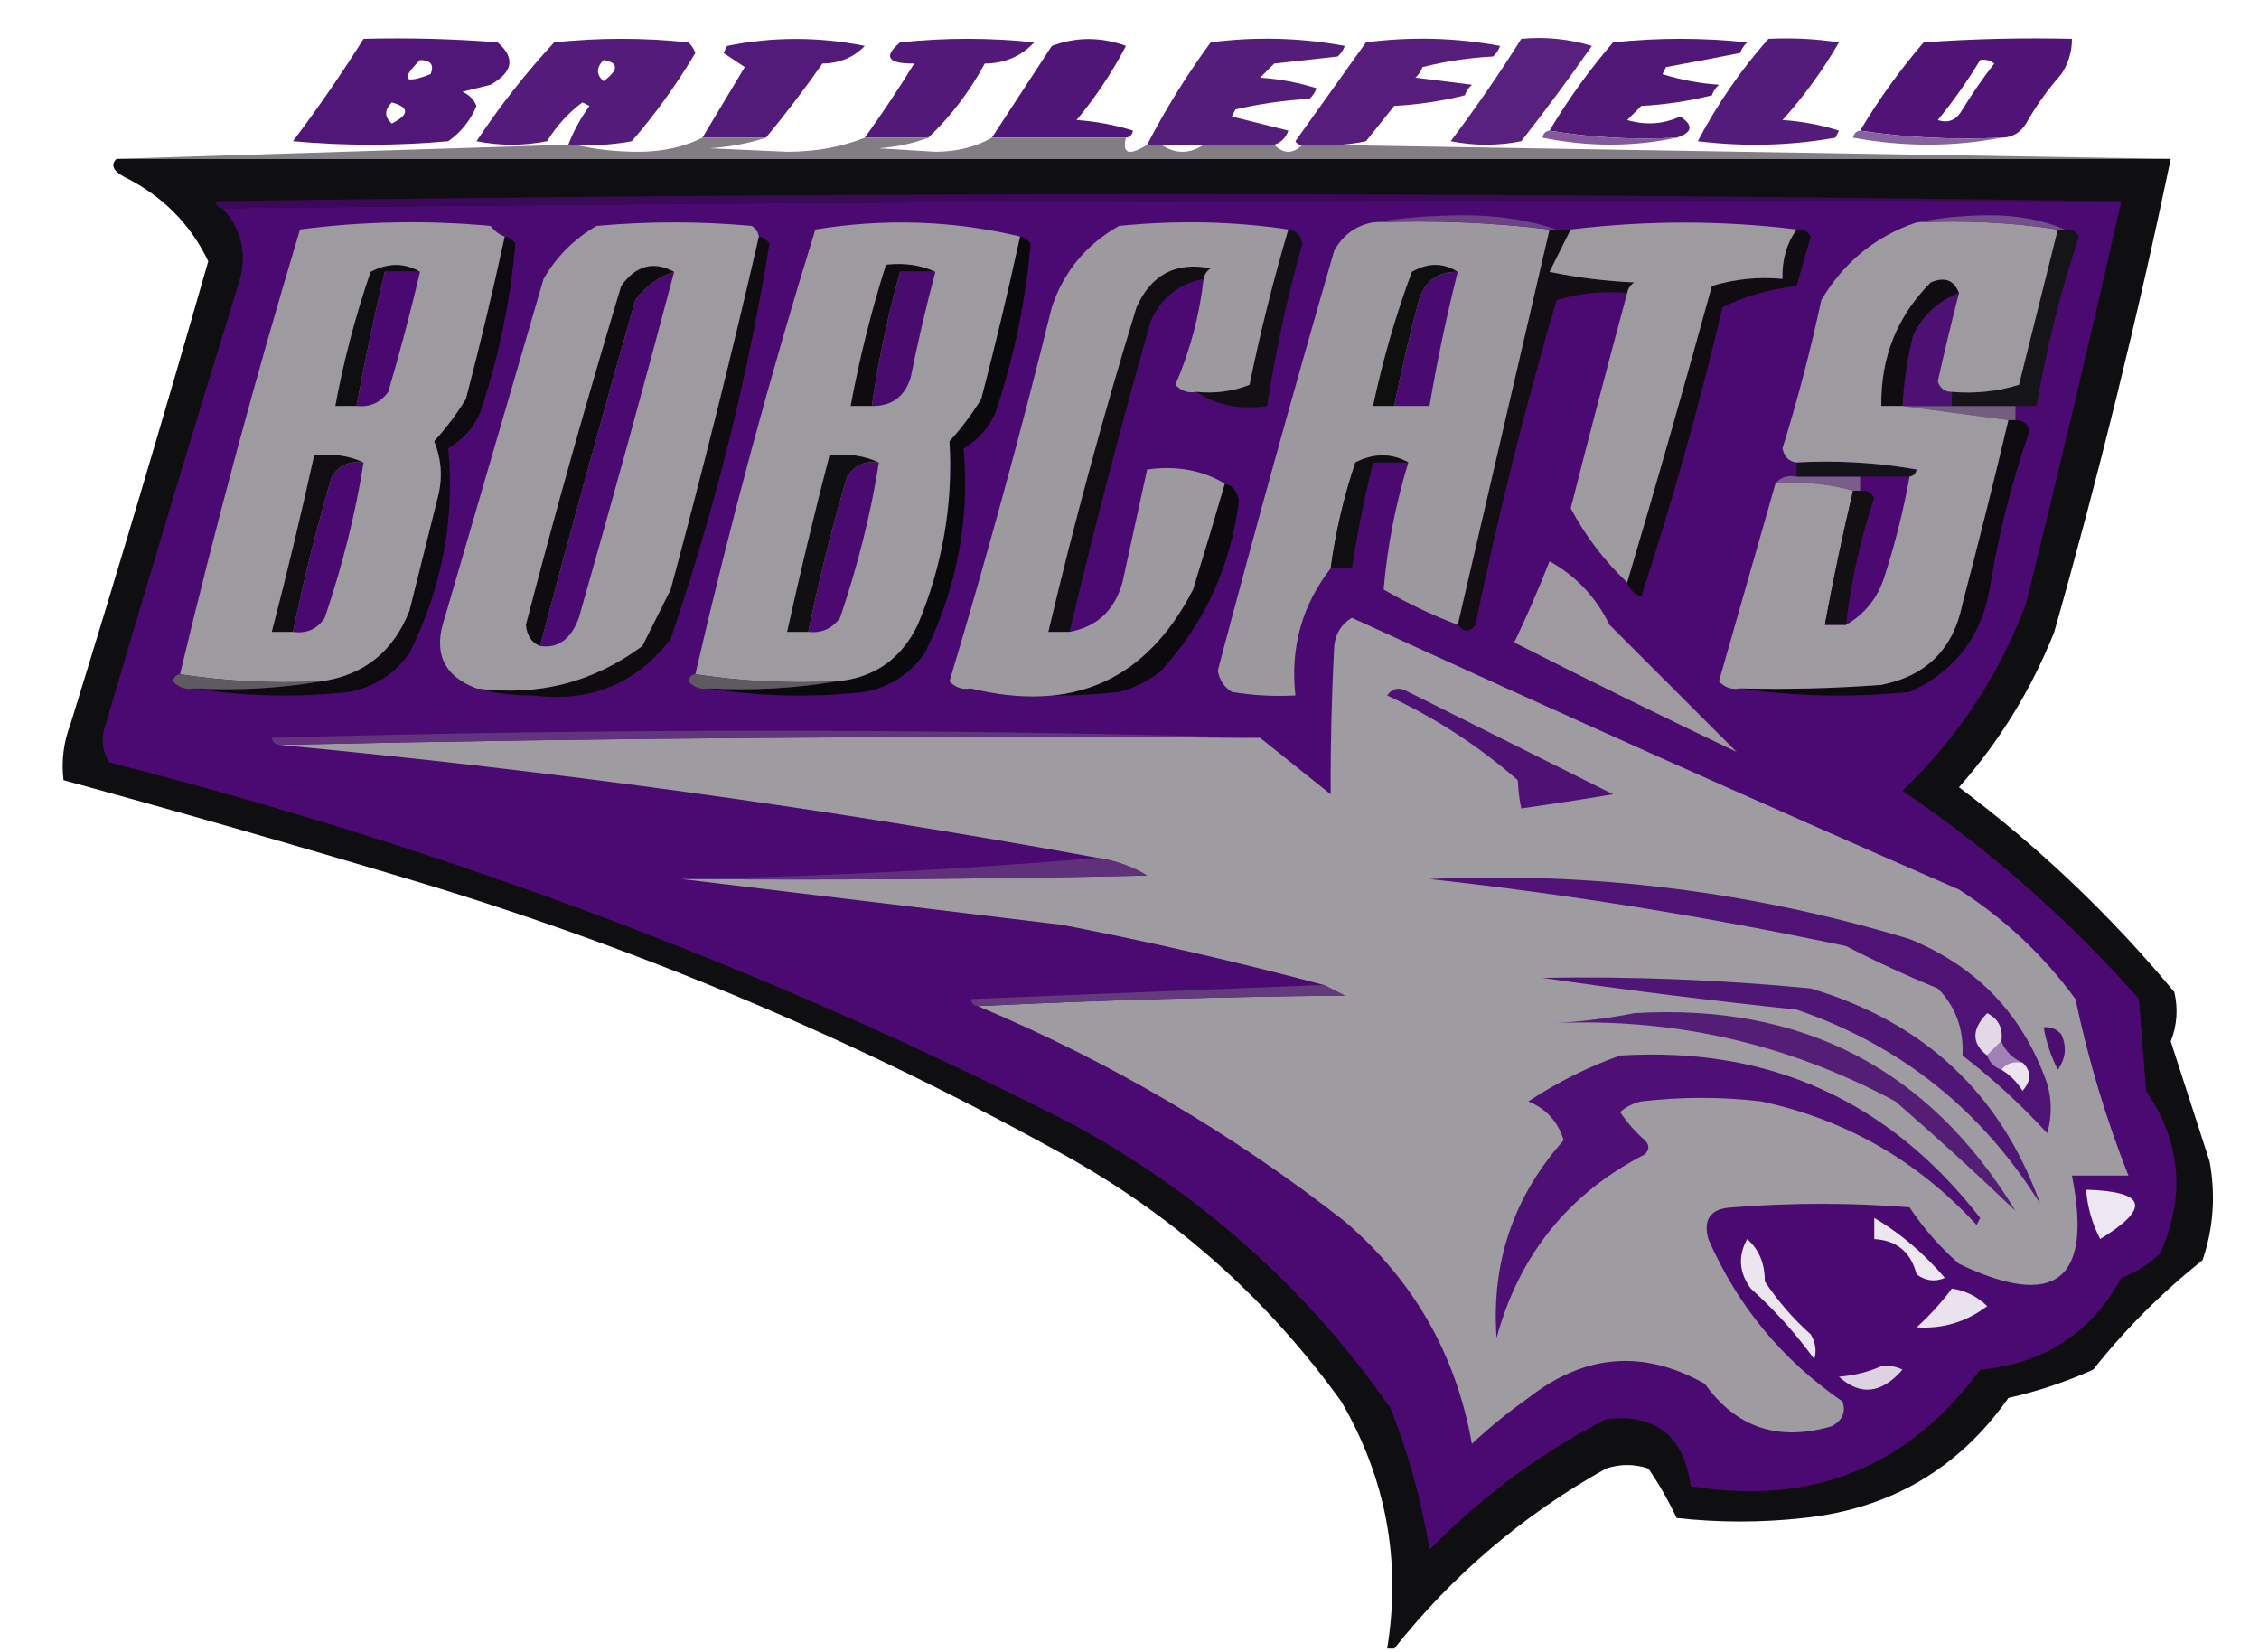 <?xml version="1.0" encoding="UTF-8"?>
<!DOCTYPE svg PUBLIC "-//W3C//DTD SVG 1.1//EN" "http://www.w3.org/Graphics/SVG/1.1/DTD/svg11.dtd">
<svg xmlns="http://www.w3.org/2000/svg" version="1.1" width="320px" height="234px" style="shape-rendering:geometricPrecision; text-rendering:geometricPrecision; image-rendering:optimizeQuality; fill-rule:evenodd; clip-rule:evenodd" xmlns:xlink="http://www.w3.org/1999/xlink">
<g><path style="opacity:1" fill="#521979" d="M 131.5,19.5 C 128.5,19.5 125.5,19.5 122.5,19.5C 124.947,16.115 127.28,12.615 129.5,9C 125.755,9.035 125.088,8.035 127.5,6C 133.833,5.333 140.167,5.333 146.5,6C 144.641,7.981 142.308,8.981 139.5,9C 137.353,12.969 134.687,16.469 131.5,19.5 Z"/></g>
<g><path style="opacity:1" fill="#551d7a" d="M 180.5,20.5 C 177.167,20.5 173.833,20.5 170.5,20.5C 168.5,20.5 166.5,20.5 164.5,20.5C 163.833,20.5 163.167,20.5 162.5,20.5C 165.102,15.471 168.102,10.638 171.5,6C 177.859,5.169 184.193,5.336 190.5,6.5C 190.291,7.086 189.957,7.586 189.5,8C 186.5,8.333 183.5,8.667 180.5,9C 179.833,9.667 179.167,10.333 178.5,11C 181.226,11.182 183.893,11.682 186.5,12.5C 186.291,13.086 185.957,13.586 185.5,14C 181.911,14.207 178.411,14.707 175,15.5C 174.833,15.833 174.667,16.167 174.5,16.5C 177.167,17.167 179.833,17.833 182.5,18.5C 182.145,19.522 181.478,20.189 180.5,20.5 Z"/></g>
<g><path style="opacity:1" fill="#561d7b" d="M 186.5,20.5 C 185.833,20.5 185.167,20.5 184.5,20.5C 184.062,20.565 183.728,20.399 183.5,20C 186.833,15.333 190.167,10.667 193.5,6C 199.859,5.169 206.193,5.336 212.5,6.5C 212.291,7.086 211.957,7.586 211.5,8C 208.118,8.176 204.785,8.676 201.5,9.5C 201.291,10.086 200.957,10.586 200.5,11C 203.167,11.333 205.833,11.667 208.5,12C 208.043,12.414 207.709,12.914 207.5,13.5C 204.215,14.324 200.882,14.824 197.5,15C 196.167,16.667 194.833,18.333 193.5,20C 191.19,20.497 188.857,20.663 186.5,20.5 Z"/></g>
<g><path style="opacity:1" fill="#58217d" d="M 215.5,5.5 C 218.898,5.18 222.232,5.513 225.5,6.5C 222.289,11.089 218.955,15.589 215.5,20C 212.167,20.667 208.833,20.667 205.5,20C 209.054,15.286 212.387,10.453 215.5,5.5 Z"/></g>
<g><path style="opacity:1" fill="#511777" d="M 237.5,19.5 C 231.31,19.823 225.31,19.49 219.5,18.5C 222.123,14.098 225.123,9.931 228.5,6C 234.833,5.333 241.167,5.333 247.5,6C 247.043,6.414 246.709,6.914 246.5,7.5C 242.959,8.2 239.459,8.867 236,9.5C 235.833,9.833 235.667,10.167 235.5,10.5C 238.107,11.318 240.774,11.818 243.5,12C 243.043,12.414 242.709,12.914 242.5,13.5C 239.215,14.324 235.882,14.824 232.5,15C 231.833,15.667 231.167,16.333 230.5,17C 233.099,17.769 235.599,17.602 238,16.5C 239.927,17.762 239.76,18.762 237.5,19.5 Z"/></g>
<g><path style="opacity:1" fill="#501677" d="M 159.5,19.5 C 153.167,19.5 146.833,19.5 140.5,19.5C 143.323,15.195 146.156,10.862 149,6.5C 152.455,5.209 155.955,5.209 159.5,6.5C 157.539,10.258 155.205,13.758 152.5,17C 155.226,17.182 157.893,17.682 160.5,18.5C 160.376,19.107 160.043,19.44 159.5,19.5 Z"/></g>
<g><path style="opacity:1" fill="#541b7a" d="M 81.5,20.5 C 81.167,20.5 80.833,20.5 80.5,20.5C 81.242,18.574 82.242,16.741 83.5,15C 83.167,14.833 82.833,14.667 82.5,14.5C 80.493,16.008 78.826,17.842 77.5,20C 74.167,20.667 70.833,20.667 67.5,20C 70.785,15.046 74.452,10.38 78.5,6C 84.833,5.333 91.167,5.333 97.5,6C 97.957,6.414 98.291,6.914 98.5,7.5C 95.868,11.931 92.868,16.098 89.5,20C 86.854,20.497 84.187,20.664 81.5,20.5 Z M 85.5,8.5 C 87.656,8.872 87.656,9.872 85.5,11.5C 84.438,10.575 84.438,9.575 85.5,8.5 Z"/></g>
<g><path style="opacity:1" fill="#501477" d="M 283.5,19.5 C 276.646,19.824 269.979,19.491 263.5,18.5C 266.123,14.098 269.123,9.931 272.5,6C 279.492,5.5 286.492,5.334 293.5,5.5C 293.509,7.308 293.009,8.975 292,10.5C 290.088,12.657 288.421,14.991 287,17.5C 286.184,18.823 285.017,19.489 283.5,19.5 Z M 280.5,8.5 C 281.239,8.369 281.906,8.536 282.5,9C 280.877,11.079 279.377,13.246 278,15.5C 277.163,17.007 275.996,17.507 274.5,17C 276.72,14.287 278.72,11.454 280.5,8.5 Z"/></g>
<g><path style="opacity:1" fill="#511778" d="M 51.5,5.5 C 57.842,5.334 64.175,5.5 70.5,6C 73.017,8.194 72.684,10.194 69.5,12C 68.167,12.333 66.833,12.667 65.5,13C 66.428,13.388 67.095,14.055 67.5,15C 66.641,17.053 65.308,18.72 63.5,20C 56.167,20.667 48.833,20.667 41.5,20C 45.054,15.286 48.387,10.453 51.5,5.5 Z M 59.5,8.5 C 61.028,8.517 61.528,9.184 61,10.5C 57.189,11.966 56.689,11.3 59.5,8.5 Z M 55.5,14.5 C 58.012,15.216 58.012,16.216 55.5,17.5C 54.438,16.575 54.438,15.575 55.5,14.5 Z"/></g>
<g><path style="opacity:1" fill="#531b79" d="M 108.5,19.5 C 105.5,19.5 102.5,19.5 99.5,19.5C 101.489,16.194 103.489,12.861 105.5,9.5C 104.5,8.833 103.5,8.167 102.5,7.5C 102.667,7.167 102.833,6.833 103,6.5C 109.444,5.19 115.944,5.19 122.5,6.5C 120.941,8.131 118.941,8.964 116.5,9C 113.934,12.658 111.268,16.158 108.5,19.5 Z"/></g>
<g><path style="opacity:1" fill="#541c7a" d="M 250.5,5.5 C 253.85,5.335 257.183,5.502 260.5,6C 258.22,9.947 255.553,13.613 252.5,17C 255.226,17.182 257.893,17.682 260.5,18.5C 260.333,18.833 260.167,19.167 260,19.5C 253.582,20.643 247.082,20.81 240.5,20C 243.273,14.736 246.607,9.903 250.5,5.5 Z"/></g>
<g><path style="opacity:1" fill="#83599c" d="M 219.5,18.5 C 225.31,19.49 231.31,19.823 237.5,19.5C 231.322,20.817 224.988,20.817 218.5,19.5C 218.624,18.893 218.957,18.56 219.5,18.5 Z"/></g>
<g><path style="opacity:1" fill="#8762a0" d="M 263.5,18.5 C 269.979,19.491 276.646,19.824 283.5,19.5C 276.656,20.819 269.656,20.819 262.5,19.5C 262.624,18.893 262.957,18.56 263.5,18.5 Z"/></g>
<g><path style="opacity:1" fill="#817d83" d="M 99.5,19.5 C 102.5,19.5 105.5,19.5 108.5,19.5C 106.031,20.317 103.365,20.817 100.5,21C 104.167,21.167 107.833,21.333 111.5,21.5C 115.565,21.489 119.232,20.822 122.5,19.5C 125.5,19.5 128.5,19.5 131.5,19.5C 129.369,20.314 127.036,20.814 124.5,21C 127.167,21.167 129.833,21.333 132.5,21.5C 135.59,21.478 138.257,20.812 140.5,19.5C 146.833,19.5 153.167,19.5 159.5,19.5C 158.924,21.783 159.924,22.117 162.5,20.5C 163.167,20.5 163.833,20.5 164.5,20.5C 166.5,21.833 168.5,21.833 170.5,20.5C 173.833,20.5 177.167,20.5 180.5,20.5C 181.833,21.833 183.167,21.833 184.5,20.5C 185.167,20.5 185.833,20.5 186.5,20.5C 226.833,21.167 267.167,21.833 307.5,22.5C 210.5,22.5 113.5,22.5 16.5,22.5C 37.833,21.833 59.167,21.167 80.5,20.5C 80.833,20.5 81.167,20.5 81.5,20.5C 84.314,21.165 87.314,21.498 90.5,21.5C 93.913,21.483 96.913,20.816 99.5,19.5 Z"/></g>
<g><path style="opacity:1" fill="#0f0e10" d="M 16.5,22.5 C 113.5,22.5 210.5,22.5 307.5,22.5C 302.792,44.999 297.292,67.333 291,89.5C 287.767,97.636 283.267,104.969 277.5,111.5C 288.752,119.916 298.919,129.583 308,140.5C 308.562,142.866 308.396,145.199 307.5,147.5C 309.33,153.162 311.163,158.828 313,164.5C 313.879,169.287 313.545,173.953 312,178.5C 306.298,183.011 301.131,188.178 296.5,194C 292.637,195.732 288.637,197.066 284.5,198C 277.452,208.028 267.785,213.694 255.5,215C 249.5,215.667 243.5,215.667 237.5,215C 236.35,212.538 235.017,210.204 233.5,208C 231.5,207.333 229.5,207.333 227.5,208C 215.789,214.548 205.789,223.048 197.5,233.5C 197.167,233.5 196.833,233.5 196.5,233.5C 198.516,221.076 196.349,209.41 190,198.5C 179.653,184.15 166.82,172.65 151.5,164C 122.24,147.704 91.573,134.704 59.5,125C 42.698,119.954 25.865,115.12 9,110.5C 8.672,107.793 9.005,105.126 10,102.5C 16.733,80.733 23.233,58.899 29.5,37C 26.952,31.692 22.952,27.692 17.5,25C 16.001,24.162 15.668,23.328 16.5,22.5 Z"/></g>
<g><path style="opacity:1" fill="#3b085a" d="M 300.5,28.5 C 210.665,28.167 120.998,28.501 31.5,29.5C 30.957,29.44 30.624,29.107 30.5,28.5C 120.666,27.168 210.666,27.168 300.5,28.5 Z"/></g>
<g><path style="opacity:1" fill="#4a0a72" d="M 300.5,28.5 C 296.19,47.55 291.69,66.55 287,85.5C 283.161,95.668 277.328,104.502 269.5,112C 281.904,120.403 293.071,130.236 303,141.5C 303.333,145.833 303.667,150.167 304,154.5C 308.959,161.756 309.625,169.423 306,177.5C 304.421,179.041 302.587,180.208 300.5,181C 296.212,188.821 289.545,193.155 280.5,194C 270.33,207.81 256.663,213.31 239.5,210.5C 238.526,203.348 234.526,200.181 227.5,201C 218.181,205.817 209.848,211.984 202.5,219.5C 201.379,212.636 199.545,205.97 197,199.5C 185.126,182.451 169.959,168.951 151.5,159C 108.151,137.004 62.817,120.004 15.5,108C 14.424,106.274 14.257,104.441 15,102.5C 21.175,81.47 27.508,60.47 34,39.5C 34.976,35.673 34.143,32.34 31.5,29.5C 120.998,28.501 210.665,28.167 300.5,28.5 Z"/></g>
<g><path style="opacity:1" fill="#9e9aa0" d="M 219.5,79.5 C 223.216,81.544 226.049,84.544 228,88.5C 234.221,94.721 240.221,100.721 246,106.5C 235.454,101.477 224.954,96.311 214.5,91C 216.308,87.219 217.974,83.385 219.5,79.5 Z"/></g>
<g><path style="opacity:1" fill="#4b0971" d="M 263.5,67.5 C 265.833,67.5 268.167,67.5 270.5,67.5C 269.646,72.231 268.48,76.898 267,81.5C 266.065,84.595 264.231,86.929 261.5,88.5C 262.197,82.378 263.53,76.378 265.5,70.5C 265.043,69.703 264.376,69.369 263.5,69.5C 263.5,68.833 263.5,68.167 263.5,67.5 Z"/></g>
<g><path style="opacity:1" fill="#0d0a0f" d="M 173.5,68.5 C 174.649,68.791 175.316,69.624 175.5,71C 174.324,80.218 170.657,88.218 164.5,95C 162.725,96.439 160.725,97.439 158.5,98C 151.321,98.821 144.321,98.655 137.5,97.5C 151.896,101.044 162.396,96.377 169,83.5C 170.585,78.383 172.085,73.383 173.5,68.5 Z"/></g>
<g><path style="opacity:1" fill="#7b5d8c" d="M 251.5,68.5 C 252.209,67.596 253.209,67.263 254.5,67.5C 257.5,67.5 260.5,67.5 263.5,67.5C 263.5,68.167 263.5,68.833 263.5,69.5C 263.167,69.5 262.833,69.5 262.5,69.5C 259.038,68.518 255.371,68.185 251.5,68.5 Z"/></g>
<g><path style="opacity:1" fill="#141318" d="M 254.5,65.5 C 260.206,65.171 265.872,65.505 271.5,66.5C 271.376,67.107 271.043,67.44 270.5,67.5C 268.167,67.5 265.833,67.5 263.5,67.5C 260.5,67.5 257.5,67.5 254.5,67.5C 254.5,66.833 254.5,66.167 254.5,65.5 Z"/></g>
<g><path style="opacity:1" fill="#0a090c" d="M 144.5,33.5 C 145.117,33.611 145.617,33.944 146,34.5C 145.303,42.632 143.636,50.632 141,58.5C 140.027,60.64 138.527,62.307 136.5,63.5C 137.396,73.602 135.563,83.268 131,92.5C 128.9,95.467 126.066,97.3 122.5,98C 114.988,98.822 107.655,98.655 100.5,97.5C 106.69,97.823 112.69,97.49 118.5,96.5C 123.809,96.034 127.643,93.367 130,88.5C 133.522,80.072 135.022,71.405 134.5,62.5C 136.192,60.641 137.692,58.641 139,56.5C 140.995,48.854 142.828,41.188 144.5,33.5 Z"/></g>
<g><path style="opacity:1" fill="#0d0b0f" d="M 71.5,33.5 C 72.117,33.611 72.617,33.944 73,34.5C 72.308,42.617 70.641,50.617 68,58.5C 67.027,60.64 65.527,62.307 63.5,63.5C 64.444,73.617 62.611,83.283 58,92.5C 55.9,95.467 53.066,97.3 49.5,98C 41.988,98.822 34.655,98.655 27.5,97.5C 33.69,97.823 39.69,97.49 45.5,96.5C 51.546,95.63 55.713,92.297 58,86.5C 59.335,81.162 60.669,75.829 62,70.5C 62.728,67.769 62.562,65.103 61.5,62.5C 63.192,60.641 64.692,58.641 66,56.5C 68.001,48.83 69.835,41.163 71.5,33.5 Z"/></g>
<g><path style="opacity:1" fill="#0d0b0f" d="M 284.5,59.5 C 284.833,59.5 285.167,59.5 285.5,59.5C 286.497,59.47 287.164,59.97 287.5,61C 285.053,68.009 283.219,75.176 282,82.5C 280.921,89.868 277.088,95.035 270.5,98C 262.323,98.823 254.323,98.656 246.5,97.5C 253.175,97.666 259.842,97.5 266.5,97C 272.885,95.737 276.719,91.904 278,85.5C 280.285,76.822 282.451,68.155 284.5,59.5 Z"/></g>
<g><path style="opacity:1" fill="#745e80" d="M 269.5,57.5 C 271.833,57.5 274.167,57.5 276.5,57.5C 279.5,57.5 282.5,57.5 285.5,57.5C 285.5,58.167 285.5,58.833 285.5,59.5C 285.167,59.5 284.833,59.5 284.5,59.5C 279.5,58.833 274.5,58.167 269.5,57.5 Z"/></g>
<g><path style="opacity:1" fill="#4d1173" d="M 277.5,41.5 C 276.439,45.636 275.439,49.802 274.5,54C 274.836,55.03 275.503,55.53 276.5,55.5C 276.5,56.167 276.5,56.833 276.5,57.5C 274.167,57.5 271.833,57.5 269.5,57.5C 269.674,54.126 270.174,50.793 271,47.5C 272.406,44.591 274.572,42.591 277.5,41.5 Z"/></g>
<g><path style="opacity:1" fill="#100d12" d="M 277.5,41.5 C 274.572,42.591 272.406,44.591 271,47.5C 270.174,50.793 269.674,54.126 269.5,57.5C 268.5,57.5 267.5,57.5 266.5,57.5C 266.398,50.631 268.731,44.798 273.5,40C 275.463,39.156 276.796,39.656 277.5,41.5 Z"/></g>
<g><path style="opacity:1" fill="#120e14" d="M 219.5,32.5 C 219.833,32.5 220.167,32.5 220.5,32.5C 221.167,32.5 221.833,32.5 222.5,32.5C 221.513,34.473 220.513,36.473 219.5,38.5C 223.459,39.327 227.459,39.827 231.5,40C 230.944,40.383 230.611,40.883 230.5,41.5C 227.102,41.18 223.768,41.513 220.5,42.5C 216.04,57.673 212.207,73.007 209,88.5C 208.23,89.598 207.397,89.598 206.5,88.5C 210.835,69.825 215.168,51.158 219.5,32.5 Z"/></g>
<g><path style="opacity:1" fill="#100e11" d="M 170.5,39.5 C 166.98,40.183 164.48,42.183 163,45.5C 158.849,60.106 155.015,74.773 151.5,89.5C 150.5,89.5 149.5,89.5 148.5,89.5C 152.143,74.065 156.309,58.731 161,43.5C 163.077,38.879 166.577,37.045 171.5,38C 170.944,38.383 170.611,38.883 170.5,39.5 Z"/></g>
<g><path style="opacity:1" fill="#0e0c0f" d="M 107.5,33.5 C 108.117,33.611 108.617,33.944 109,34.5C 105.917,53.497 101.251,72.164 95,90.5C 90.121,96.857 83.621,99.524 75.5,98.5C 72.644,98.498 69.978,98.164 67.5,97.5C 76.19,98.656 84.023,96.656 91,91.5C 92.333,88.833 93.667,86.167 95,83.5C 99.49,66.873 103.657,50.206 107.5,33.5 Z"/></g>
<g><path style="opacity:1" fill="#151417" d="M 291.5,32.5 C 291.833,32.5 292.167,32.5 292.5,32.5C 293.376,32.369 294.043,32.703 294.5,33.5C 291.869,41.356 289.869,49.356 288.5,57.5C 287.5,57.5 286.5,57.5 285.5,57.5C 282.5,57.5 279.5,57.5 276.5,57.5C 276.5,56.833 276.5,56.167 276.5,55.5C 279.777,55.784 282.943,55.45 286,54.5C 287.837,47.153 289.67,39.82 291.5,32.5 Z"/></g>
<g><path style="opacity:1" fill="#100c12" d="M 254.5,32.5 C 255.376,32.369 256.043,32.703 256.5,33.5C 255.833,35.833 255.167,38.167 254.5,40.5C 250.717,40.947 247.217,41.947 244,43.5C 240.743,57.342 236.909,71.009 232.5,84.5C 231.478,84.144 230.811,83.478 230.5,82.5C 234.614,68.64 238.614,54.64 242.5,40.5C 245.768,39.513 249.102,39.18 252.5,39.5C 252.41,36.848 253.076,34.514 254.5,32.5 Z"/></g>
<g><path style="opacity:1" fill="#9d9b9e" d="M 254.5,32.5 C 253.076,34.514 252.41,36.848 252.5,39.5C 249.102,39.18 245.768,39.513 242.5,40.5C 238.614,54.64 234.614,68.64 230.5,82.5C 227.259,79.427 224.593,75.927 222.5,72C 225.089,61.812 227.755,51.645 230.5,41.5C 230.611,40.883 230.944,40.383 231.5,40C 227.459,39.827 223.459,39.327 219.5,38.5C 220.513,36.473 221.513,34.473 222.5,32.5C 233.295,31.203 243.961,31.203 254.5,32.5 Z"/></g>
<g><path style="opacity:1" fill="#121014" d="M 182.5,32.5 C 183.586,32.62 184.253,33.287 184.5,34.5C 182.354,42.081 180.687,49.748 179.5,57.5C 175.671,58.069 172.337,57.402 169.5,55.5C 172.119,55.768 174.619,55.435 177,54.5C 178.528,47.053 180.362,39.719 182.5,32.5 Z"/></g>
<g><path style="opacity:1" fill="#9d9a9f" d="M 182.5,32.5 C 180.362,39.719 178.528,47.053 177,54.5C 174.619,55.435 172.119,55.768 169.5,55.5C 168.325,55.719 167.325,55.386 166.5,54.5C 168.578,49.695 169.912,44.695 170.5,39.5C 170.611,38.883 170.944,38.383 171.5,38C 166.577,37.045 163.077,38.879 161,43.5C 156.309,58.731 152.143,74.065 148.5,89.5C 149.5,89.5 150.5,89.5 151.5,89.5C 155.382,88.789 157.882,86.456 159,82.5C 160.172,77.146 161.339,71.813 162.5,66.5C 166.649,65.92 170.316,66.586 173.5,68.5C 172.085,73.383 170.585,78.383 169,83.5C 162.396,96.377 151.896,101.044 137.5,97.5C 136.325,97.719 135.325,97.386 134.5,96.5C 139.772,78.981 144.606,61.315 149,43.5C 150.689,38.475 153.856,34.642 158.5,32C 166.677,31.177 174.677,31.344 182.5,32.5 Z"/></g>
<g><path style="opacity:1" fill="#9d9b9f" d="M 107.5,33.5 C 103.657,50.206 99.49,66.873 95,83.5C 93.667,86.167 92.333,88.833 91,91.5C 84.023,96.656 76.19,98.656 67.5,97.5C 62.818,95.752 61.318,92.419 63,87.5C 67.669,71.478 72.336,55.478 77,39.5C 78.833,36.333 81.333,33.833 84.5,32C 91.833,31.333 99.167,31.333 106.5,32C 107.056,32.383 107.389,32.883 107.5,33.5 Z"/></g>
<g><path style="opacity:1" fill="#4a0a71" d="M 95.5,38.5 C 91.16,54.858 86.66,71.192 82,87.5C 80.871,90.549 79.038,91.882 76.5,91.5C 80.84,75.142 85.34,58.808 90,42.5C 91.451,40.536 93.284,39.203 95.5,38.5 Z"/></g>
<g><path style="opacity:1" fill="#0e0c10" d="M 95.5,38.5 C 93.284,39.203 91.451,40.536 90,42.5C 85.34,58.808 80.84,75.142 76.5,91.5C 75.306,91.03 74.64,90.03 74.5,88.5C 78.692,72.424 83.192,56.424 88,40.5C 90.07,37.592 92.57,36.926 95.5,38.5 Z"/></g>
<g><path style="opacity:1" fill="#9d9b9f" d="M 271.5,31.5 C 278.354,31.176 285.021,31.509 291.5,32.5C 289.67,39.82 287.837,47.153 286,54.5C 282.943,55.45 279.777,55.784 276.5,55.5C 275.503,55.53 274.836,55.03 274.5,54C 275.439,49.802 276.439,45.636 277.5,41.5C 276.796,39.656 275.463,39.156 273.5,40C 268.731,44.798 266.398,50.631 266.5,57.5C 267.5,57.5 268.5,57.5 269.5,57.5C 274.5,58.167 279.5,58.833 284.5,59.5C 282.451,68.155 280.285,76.822 278,85.5C 276.719,91.904 272.885,95.737 266.5,97C 259.842,97.5 253.175,97.666 246.5,97.5C 245.325,97.719 244.325,97.386 243.5,96.5C 246.173,87.138 248.84,77.804 251.5,68.5C 255.371,68.185 259.038,68.518 262.5,69.5C 261.006,75.809 259.672,82.142 258.5,88.5C 259.5,88.5 260.5,88.5 261.5,88.5C 264.231,86.929 266.065,84.595 267,81.5C 268.48,76.898 269.646,72.231 270.5,67.5C 271.043,67.44 271.376,67.107 271.5,66.5C 265.872,65.505 260.206,65.171 254.5,65.5C 253.414,65.38 252.747,64.713 252.5,63.5C 254.649,56.594 256.482,49.594 258,42.5C 261.216,37.105 265.716,33.438 271.5,31.5 Z"/></g>
<g><path style="opacity:1" fill="#121013" d="M 262.5,69.5 C 262.833,69.5 263.167,69.5 263.5,69.5C 264.376,69.369 265.043,69.703 265.5,70.5C 263.53,76.378 262.197,82.378 261.5,88.5C 260.5,88.5 259.5,88.5 258.5,88.5C 259.672,82.142 261.006,75.809 262.5,69.5 Z"/></g>
<g><path style="opacity:1" fill="#9c999e" d="M 194.5,31.5 C 203.017,31.174 211.35,31.507 219.5,32.5C 215.168,51.158 210.835,69.825 206.5,88.5C 202.884,87.125 199.384,85.459 196,83.5C 196.518,77.42 197.684,71.42 199.5,65.5C 197.105,64.186 194.605,64.186 192,65.5C 190.358,70.402 189.191,75.402 188.5,80.5C 184.426,85.734 182.76,91.734 183.5,98.5C 180.482,98.665 177.482,98.498 174.5,98C 173.422,97.326 172.755,96.326 172.5,95C 177.769,75.091 183.269,55.258 189,35.5C 190.257,33.254 192.09,31.921 194.5,31.5 Z"/></g>
<g><path style="opacity:1" fill="#0f0e10" d="M 199.5,65.5 C 197.833,65.5 196.167,65.5 194.5,65.5C 193.289,70.464 192.289,75.464 191.5,80.5C 190.5,80.5 189.5,80.5 188.5,80.5C 189.191,75.402 190.358,70.402 192,65.5C 194.605,64.186 197.105,64.186 199.5,65.5 Z"/></g>
<g><path style="opacity:1" fill="#490b70" d="M 206.5,38.5 C 204.91,44.784 203.577,51.117 202.5,57.5C 200.833,57.5 199.167,57.5 197.5,57.5C 198.504,52.484 199.67,47.484 201,42.5C 201.875,39.785 203.708,38.452 206.5,38.5 Z"/></g>
<g><path style="opacity:1" fill="#100f10" d="M 206.5,38.5 C 203.708,38.452 201.875,39.785 201,42.5C 199.67,47.484 198.504,52.484 197.5,57.5C 196.5,57.5 195.5,57.5 194.5,57.5C 195.865,51.039 197.699,44.706 200,38.5C 202.274,37.189 204.44,37.189 206.5,38.5 Z"/></g>
<g><path style="opacity:1" fill="#9d9b9f" d="M 71.5,33.5 C 69.835,41.163 68.001,48.83 66,56.5C 64.692,58.641 63.192,60.641 61.5,62.5C 62.562,65.103 62.728,67.769 62,70.5C 60.669,75.829 59.335,81.162 58,86.5C 55.713,92.297 51.546,95.63 45.5,96.5C 38.646,96.824 31.979,96.491 25.5,95.5C 30.562,74.317 36.229,53.317 42.5,32.5C 51.481,31.335 60.481,31.168 69.5,32C 70.044,32.717 70.711,33.217 71.5,33.5 Z"/></g>
<g><path style="opacity:1" fill="#4a0970" d="M 51.5,65.5 C 50.38,72.648 48.547,79.981 46,87.5C 44.951,89.107 43.451,89.773 41.5,89.5C 43.015,82.108 44.848,74.774 47,67.5C 48.049,65.893 49.549,65.227 51.5,65.5 Z"/></g>
<g><path style="opacity:1" fill="#100e11" d="M 51.5,65.5 C 49.549,65.227 48.049,65.893 47,67.5C 44.848,74.774 43.015,82.108 41.5,89.5C 40.5,89.5 39.5,89.5 38.5,89.5C 40.656,81.208 42.656,72.875 44.5,64.5C 47.059,64.198 49.393,64.532 51.5,65.5 Z"/></g>
<g><path style="opacity:1" fill="#490970" d="M 59.5,38.5 C 58.16,44.191 56.66,49.858 55,55.5C 53.89,57.037 52.39,57.703 50.5,57.5C 51.672,51.142 53.006,44.809 54.5,38.5C 56.167,38.5 57.833,38.5 59.5,38.5 Z"/></g>
<g><path style="opacity:1" fill="#0f0e10" d="M 59.5,38.5 C 57.833,38.5 56.167,38.5 54.5,38.5C 53.006,44.809 51.672,51.142 50.5,57.5C 49.5,57.5 48.5,57.5 47.5,57.5C 48.694,51.057 50.361,44.724 52.5,38.5C 54.973,37.203 57.307,37.203 59.5,38.5 Z"/></g>
<g><path style="opacity:1" fill="#9d9b9f" d="M 144.5,33.5 C 142.828,41.188 140.995,48.854 139,56.5C 137.692,58.641 136.192,60.641 134.5,62.5C 135.022,71.405 133.522,80.072 130,88.5C 127.643,93.367 123.809,96.034 118.5,96.5C 111.646,96.824 104.979,96.491 98.5,95.5C 103.385,74.295 109.051,53.295 115.5,32.5C 125.406,30.904 135.073,31.238 144.5,33.5 Z"/></g>
<g><path style="opacity:1" fill="#4a0a6f" d="M 124.5,65.5 C 123.38,72.648 121.547,79.981 119,87.5C 117.89,89.037 116.39,89.704 114.5,89.5C 116.013,82.116 117.846,74.783 120,67.5C 121.049,65.893 122.549,65.227 124.5,65.5 Z"/></g>
<g><path style="opacity:1" fill="#100f11" d="M 124.5,65.5 C 122.549,65.227 121.049,65.893 120,67.5C 117.846,74.783 116.013,82.116 114.5,89.5C 113.5,89.5 112.5,89.5 111.5,89.5C 113.344,81.125 115.344,72.792 117.5,64.5C 120.059,64.198 122.393,64.532 124.5,65.5 Z"/></g>
<g><path style="opacity:1" fill="#4a0b6f" d="M 132.5,38.5 C 131.181,43.445 130.014,48.445 129,53.5C 128.125,56.215 126.292,57.548 123.5,57.5C 124.421,51.073 125.754,44.739 127.5,38.5C 129.167,38.5 130.833,38.5 132.5,38.5 Z"/></g>
<g><path style="opacity:1" fill="#0e0c0f" d="M 132.5,38.5 C 130.833,38.5 129.167,38.5 127.5,38.5C 125.754,44.739 124.421,51.073 123.5,57.5C 122.5,57.5 121.5,57.5 120.5,57.5C 121.762,50.717 123.429,44.05 125.5,37.5C 128.059,37.198 130.393,37.532 132.5,38.5 Z"/></g>
<g><path style="opacity:1" fill="#735089" d="M 271.5,31.5 C 274.817,30.835 278.317,30.501 282,30.5C 285.902,30.512 289.402,31.179 292.5,32.5C 292.167,32.5 291.833,32.5 291.5,32.5C 285.021,31.509 278.354,31.176 271.5,31.5 Z"/></g>
<g><path style="opacity:1" fill="#6b4284" d="M 194.5,31.5 C 198.653,30.834 202.987,30.501 207.5,30.5C 212.222,30.508 216.555,31.174 220.5,32.5C 220.167,32.5 219.833,32.5 219.5,32.5C 211.35,31.507 203.017,31.174 194.5,31.5 Z"/></g>
<g><path style="opacity:1" fill="#9e9ca0" d="M 138.5,142.5 C 155.662,141.668 172.995,141.168 190.5,141C 189.473,140.487 188.473,139.987 187.5,139.5C 175.278,136.24 162.945,133.407 150.5,131C 131.794,128.733 113.794,126.566 96.5,124.5C 118.503,124.667 140.503,124.5 162.5,124C 160.355,122.711 158.022,121.878 155.5,121.5C 117.062,114.488 78.395,109.155 39.5,105.5C 85.664,104.501 131.997,104.168 178.5,104.5C 181.803,107.158 185.136,109.825 188.5,112.5C 188.462,105.624 188.628,98.624 189,91.5C 189.196,89.714 190.029,88.38 191.5,87.5C 219.987,100.574 248.654,113.407 277.5,126C 283.958,130.124 289.458,135.29 294,141.5C 295.806,150.081 298.306,158.414 301.5,166.5C 298.833,166.5 296.167,166.5 293.5,166.5C 296.47,181.366 291.136,185.533 277.5,179C 274.794,176.629 272.461,173.963 270.5,171C 262.167,170.333 253.833,170.333 245.5,171C 242.371,171.117 241.205,172.617 242,175.5C 246.128,184.964 252.462,192.631 261,198.5C 261.507,199.996 261.007,201.163 259.5,202C 251.958,204.229 245.958,202.229 241.5,196C 232.81,191.094 224.476,191.761 216.5,198C 213.688,199.977 211.022,202.144 208.5,204.5C 206.266,191.868 200.266,181.368 190.5,173C 174.543,160.52 157.21,150.354 138.5,142.5 Z"/></g>
<g><path style="opacity:1" fill="#5e5a60" d="M 25.5,95.5 C 31.979,96.491 38.646,96.824 45.5,96.5C 39.69,97.49 33.69,97.823 27.5,97.5C 26.325,97.719 25.325,97.386 24.5,96.5C 24.624,95.893 24.957,95.56 25.5,95.5 Z"/></g>
<g><path style="opacity:1" fill="#5e5a60" d="M 98.5,95.5 C 104.979,96.491 111.646,96.824 118.5,96.5C 112.69,97.49 106.69,97.823 100.5,97.5C 99.325,97.719 98.325,97.386 97.5,96.5C 97.624,95.893 97.957,95.56 98.5,95.5 Z"/></g>
<g><path style="opacity:1" fill="#63337c" d="M 178.5,104.5 C 131.997,104.168 85.664,104.501 39.5,105.5C 38.957,105.44 38.624,105.107 38.5,104.5C 85.332,103.169 131.998,103.169 178.5,104.5 Z"/></g>
<g><path style="opacity:1" fill="#4e1174" d="M 196.5,98.5 C 197.251,97.427 198.251,97.26 199.5,98C 209.176,102.838 218.842,107.671 228.5,112.5C 224.153,113.222 219.82,113.888 215.5,114.5C 215.251,113.418 215.085,112.085 215,110.5C 209.401,105.618 203.235,101.618 196.5,98.5 Z"/></g>
<g><path style="opacity:1" fill="#5e317a" d="M 155.5,121.5 C 158.022,121.878 160.355,122.711 162.5,124C 140.503,124.5 118.503,124.667 96.5,124.5C 116.355,124.163 136.021,123.163 155.5,121.5 Z"/></g>
<g><path style="opacity:1" fill="#4f1375" d="M 202.5,124.5 C 225.679,123.451 248.346,126.284 270.5,133C 280.09,136.923 286.59,143.756 290,153.5C 290.667,155.833 290.667,158.167 290,160.5C 286.3,156.465 282.3,152.798 278,149.5C 278.194,145.74 277.027,142.574 274.5,140C 270.082,138.194 265.749,136.194 261.5,134C 241.727,129.823 222.061,126.656 202.5,124.5 Z"/></g>
<g><path style="opacity:1" fill="#633a7c" d="M 187.5,139.5 C 188.473,139.987 189.473,140.487 190.5,141C 172.995,141.168 155.662,141.668 138.5,142.5C 137.957,142.44 137.624,142.107 137.5,141.5C 154.328,140.833 170.995,140.167 187.5,139.5 Z"/></g>
<g><path style="opacity:1" fill="#501675" d="M 218.5,138.5 C 231.197,138.273 243.863,138.773 256.5,140C 272.622,144.796 283.456,154.963 289,170.5C 280.723,157.216 269.223,148.05 254.5,143C 242.177,141.706 230.177,140.206 218.5,138.5 Z"/></g>
<g><path style="opacity:1" fill="#e2d8e8" d="M 283.5,147.5 C 282.833,148.167 282.167,148.833 281.5,149.5C 279.267,147.783 279.267,145.783 281.5,143.5C 283.111,144.32 283.778,145.654 283.5,147.5 Z"/></g>
<g><path style="opacity:1" fill="#4a0e70" d="M 289.5,145.5 C 290.496,145.414 291.329,145.748 292,146.5C 292.798,148.259 292.631,149.926 291.5,151.5C 290.523,149.589 289.857,147.589 289.5,145.5 Z"/></g>
<g><path style="opacity:1" fill="#541e76" d="M 231.5,143.5 C 255.294,142.071 273.294,151.405 285.5,171.5C 280.328,166.526 274.661,161.36 268.5,156C 252.891,147.597 236.225,143.93 218.5,145C 223.019,144.825 227.353,144.325 231.5,143.5 Z"/></g>
<g><path style="opacity:1" fill="#a081b3" d="M 283.5,147.5 C 284.1,148.9 285.1,149.9 286.5,150.5C 285.209,150.263 284.209,150.596 283.5,151.5C 282.5,151.167 281.833,150.5 281.5,149.5C 282.167,148.833 282.833,148.167 283.5,147.5 Z"/></g>
<g><path style="opacity:1" fill="#ece5ef" d="M 283.5,151.5 C 284.209,150.596 285.209,150.263 286.5,150.5C 287.782,151.708 287.782,153.042 286.5,154.5C 285.712,153.23 284.712,152.23 283.5,151.5 Z"/></g>
<g><path style="opacity:1" fill="#4e1074" d="M 229.5,149.5 C 250.572,148.204 267.572,155.871 280.5,172.5C 280.333,172.833 280.167,173.167 280,173.5C 271.667,164.418 261.5,158.585 249.5,156C 243.833,155.333 238.167,155.333 232.5,156C 231.376,156.249 230.376,156.749 229.5,157.5C 230.48,158.981 231.647,160.315 233,161.5C 233.667,162.167 233.667,162.833 233,163.5C 222.219,169.035 215.219,177.702 212,189.5C 211.235,178.81 214.402,169.477 221.5,161.5C 220.699,158.867 219.033,157.033 216.5,156C 220.647,153.26 224.98,151.093 229.5,149.5 Z"/></g>
<g><path style="opacity:1" fill="#ede7f1" d="M 295.5,168.5 C 304.045,168.752 304.712,171.085 297.5,175.5C 296.365,173.293 295.699,170.96 295.5,168.5 Z"/></g>
<g><path style="opacity:1" fill="#ede7f1" d="M 265.5,172.5 C 269.195,174.678 272.528,177.511 275.5,181C 274.101,181.595 272.768,181.428 271.5,180.5C 270.676,177.337 268.676,175.67 265.5,175.5C 265.5,174.5 265.5,173.5 265.5,172.5 Z"/></g>
<g><path style="opacity:1" fill="#ece5ef" d="M 247.5,175.5 C 249.164,176.949 249.998,178.949 250,181.5C 251.821,184.254 253.987,186.754 256.5,189C 257.187,190.162 257.353,191.328 257,192.5C 254.37,188.868 251.37,185.535 248,182.5C 246.336,180.214 246.17,177.881 247.5,175.5 Z"/></g>
<g><path style="opacity:1" fill="#eae3ee" d="M 276.5,182.5 C 278.423,182.795 280.09,183.628 281.5,185C 278.509,187.246 275.176,188.246 271.5,188C 273.373,186.296 275.04,184.463 276.5,182.5 Z"/></g>
<g><path style="opacity:1" fill="#ddd2e3" d="M 266.5,193.5 C 267.552,193.351 268.552,193.517 269.5,194C 266.528,197.402 263.528,197.736 260.5,195C 262.708,194.809 264.708,194.309 266.5,193.5 Z"/></g>
</svg>

